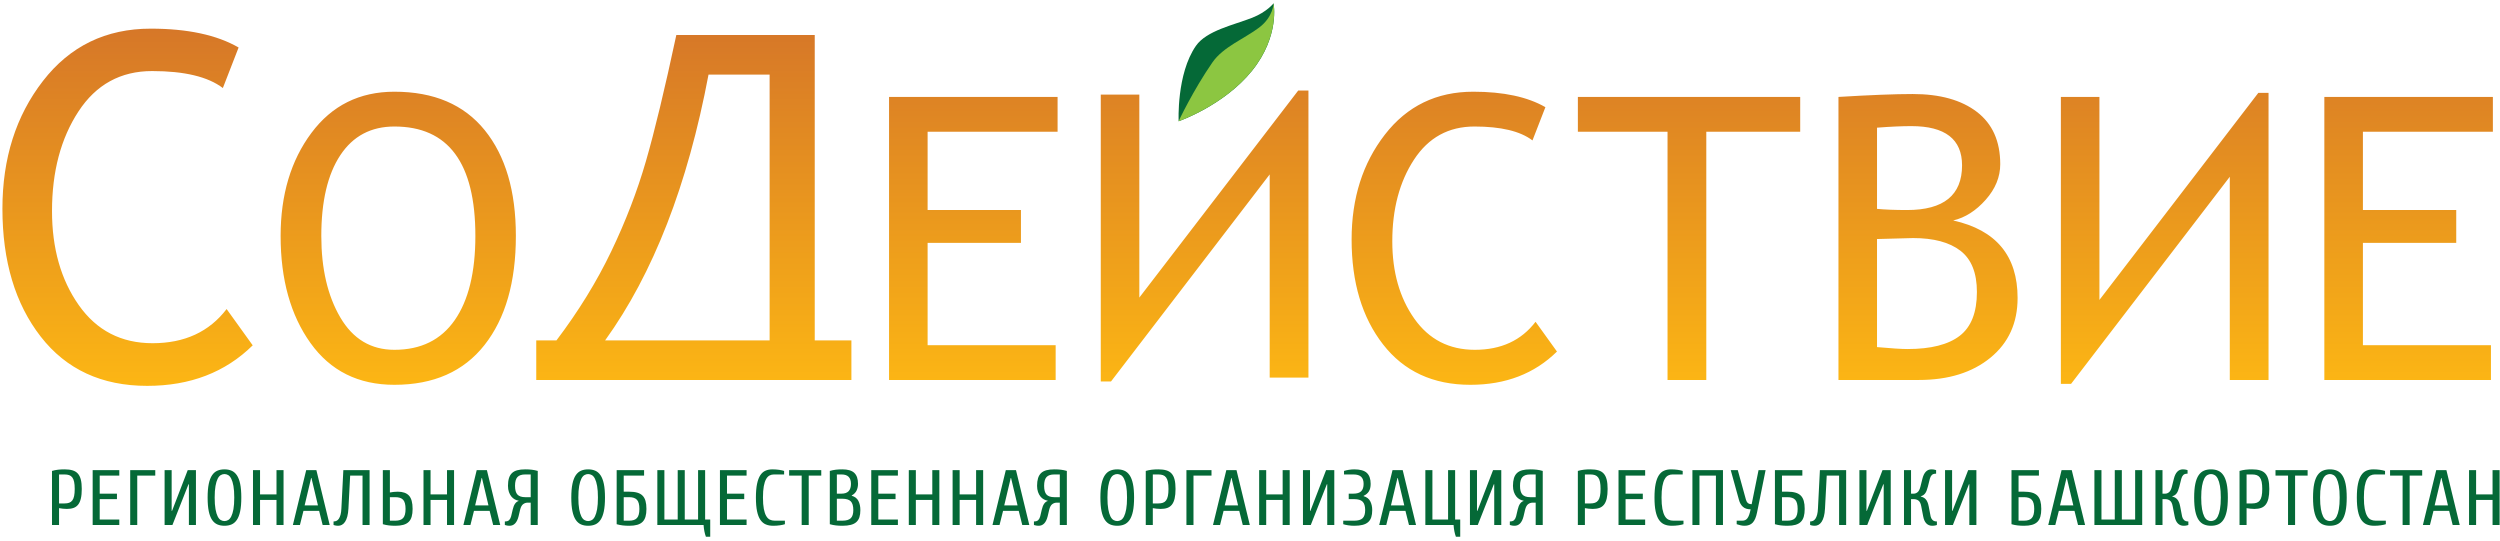 <?xml version="1.0" encoding="UTF-8" standalone="no"?>
<svg width="351px" height="76px" viewBox="0 0 351 76" version="1.1" xmlns="http://www.w3.org/2000/svg" xmlns:xlink="http://www.w3.org/1999/xlink" xmlns:sketch="http://www.bohemiancoding.com/sketch/ns">
    <!-- Generator: Sketch 3.3.1 (12002) - http://www.bohemiancoding.com/sketch -->
    <title>СОДЕЙСТВИЕ + Path 16 + Path 16 + РЕГИОНАЛЬНАЯ ОБЩЕСТВ</title>
    <desc>Created with Sketch.</desc>
    <defs>
        <linearGradient x1="50%" y1="0%" x2="50%" y2="100%" id="linearGradient-1">
            <stop stop-color="#D67728" offset="0%"></stop>
            <stop stop-color="#FCB614" offset="100%"></stop>
        </linearGradient>
    </defs>
    <g id="Page-1" stroke="none" stroke-width="1" fill="none" fill-rule="evenodd" sketch:type="MSPage">
        <g id="Artboard-5" sketch:type="MSArtboardGroup" transform="translate(-227, -159)">
            <g id="СОДЕЙСТВИЕ-+-Path-16-+-Path-16-+-РЕГИОНАЛЬНАЯ-ОБЩЕСТВ" sketch:type="MSLayerGroup" transform="translate(227, 159)">
                <g id="СОДЕЙСТВИЕ-+-Path-16-+-Path-16" sketch:type="MSShapeGroup">
                    <path d="M33.5,6.669 L31.289,12.359 C29.2,10.771 25.889,9.977 21.358,9.977 C16.937,9.977 13.489,11.868 11.014,15.651 C8.539,19.433 7.302,24.092 7.302,29.628 C7.302,34.877 8.556,39.283 11.063,42.844 C13.571,46.406 17.025,48.187 21.424,48.187 C25.911,48.187 29.376,46.588 31.817,43.39 L35.48,48.485 C31.63,52.278 26.692,54.175 20.665,54.175 C14.286,54.175 9.304,51.87 5.718,47.261 C2.133,42.651 0.34,36.664 0.34,29.297 C0.34,22.24 2.237,16.263 6.032,11.367 C9.826,6.471 14.869,4.022 21.16,4.022 C26.329,4.022 30.443,4.905 33.5,6.669 L33.5,6.669 Z M39.399,33.125 C39.399,27.353 40.838,22.535 43.717,18.671 C46.595,14.808 50.48,12.876 55.372,12.876 C60.913,12.876 65.14,14.676 68.055,18.277 C70.97,21.879 72.428,26.828 72.428,33.125 C72.428,39.604 70.961,44.707 68.028,48.435 C65.095,52.163 60.876,54.027 55.372,54.027 C50.318,54.027 46.392,52.072 43.595,48.163 C40.797,44.255 39.399,39.242 39.399,33.125 L39.399,33.125 Z M45.111,33.125 C45.111,37.722 46,41.536 47.778,44.567 C49.555,47.598 52.087,49.113 55.372,49.113 C59.09,49.113 61.914,47.725 63.845,44.947 C65.777,42.169 66.742,38.229 66.742,33.125 C66.742,22.883 62.952,17.762 55.372,17.762 C52.087,17.762 49.555,19.105 47.778,21.793 C46,24.48 45.111,28.258 45.111,33.125 L45.111,33.125 Z M119.537,53.348 L116.659,53.348 L113.532,53.348 L81.296,53.348 L78.128,53.348 L75.29,53.348 L75.29,47.79 L78.128,47.79 C81.23,43.688 83.792,39.525 85.816,35.302 C87.84,31.078 89.462,26.86 90.683,22.648 C91.904,18.435 93.328,12.525 94.956,4.916 L114.39,4.916 L114.39,47.79 L119.537,47.79 L119.537,53.348 Z M108.055,47.79 L108.055,10.473 L99.476,10.473 C96.55,25.978 91.711,38.417 84.958,47.79 L108.055,47.79 Z M130.237,18.495 L130.237,29.488 L143.341,29.488 L143.341,34.103 L130.237,34.103 L130.237,48.462 L148.214,48.462 L148.214,53.348 L124.823,53.348 L124.823,13.609 L148.485,13.609 L148.485,18.495 L130.237,18.495 Z M183.705,53.018 L178.264,53.018 L178.264,24.489 L155.983,53.561 L154.548,53.561 L154.548,13.279 L159.962,13.279 L159.962,41.78 L182.271,12.709 L183.705,12.709 L183.705,53.018 Z M216.974,15.047 L215.16,19.716 C213.445,18.413 210.729,17.762 207.011,17.762 C203.383,17.762 200.554,19.313 198.524,22.417 C196.493,25.521 195.478,29.343 195.478,33.886 C195.478,38.192 196.507,41.807 198.564,44.73 C200.622,47.652 203.456,49.113 207.065,49.113 C210.747,49.113 213.59,47.802 215.593,45.178 L218.598,49.358 C215.44,52.47 211.388,54.027 206.443,54.027 C201.208,54.027 197.12,52.136 194.179,48.353 C191.237,44.571 189.766,39.658 189.766,33.614 C189.766,27.823 191.322,22.919 194.436,18.902 C197.549,14.884 201.687,12.876 206.849,12.876 C211.09,12.876 214.465,13.6 216.974,15.047 L216.974,15.047 Z M239.564,18.495 L239.564,53.348 L234.122,53.348 L234.122,18.495 L221.533,18.495 L221.533,13.609 L252.748,13.609 L252.748,18.495 L239.564,18.495 Z M269.409,53.348 L258.12,53.348 L258.12,13.609 C262.614,13.337 266.088,13.201 268.543,13.201 C272.369,13.201 275.374,14.038 277.558,15.712 C279.742,17.386 280.834,19.834 280.834,23.055 C280.834,24.846 280.153,26.511 278.79,28.049 C277.427,29.588 275.907,30.556 274.228,30.954 C280.256,32.293 283.27,35.921 283.27,41.839 C283.27,45.349 281.998,48.145 279.453,50.226 C276.908,52.307 273.56,53.348 269.409,53.348 L269.409,53.348 Z M263.534,17.925 L263.534,29.325 C264.653,29.434 266.061,29.488 267.758,29.488 C272.901,29.488 275.473,27.398 275.473,23.218 C275.473,19.544 273.1,17.707 268.353,17.707 C267.018,17.707 265.411,17.78 263.534,17.925 L263.534,17.925 Z M263.534,33.56 L263.534,48.733 C265.556,48.914 266.981,49.005 267.812,49.005 C271.097,49.005 273.542,48.385 275.149,47.146 C276.755,45.906 277.558,43.857 277.558,40.997 C277.558,38.319 276.786,36.387 275.243,35.202 C273.7,34.017 271.485,33.424 268.597,33.424 C268.434,33.424 266.747,33.469 263.534,33.56 L263.534,33.56 Z M318.503,53.348 L313.062,53.348 L313.062,24.819 L290.78,53.891 L289.346,53.891 L289.346,13.609 L294.76,13.609 L294.76,42.11 L317.068,13.039 L318.503,13.039 L318.503,53.348 Z M331.753,18.495 L331.753,29.488 L344.856,29.488 L344.856,34.103 L331.753,34.103 L331.753,48.462 L349.729,48.462 L349.729,53.348 L326.338,53.348 L326.338,13.609 L350,13.609 L350,18.495 L331.753,18.495 Z" id="СОДЕЙСТВИЕ" fill="url(#linearGradient-1)"></path>
                    <g id="Path-16-+-Path-16" transform="translate(165.47, 0)">
                        <path d="M0.011,17.027 C0.011,17.027 -0.304,10.395 2.434,6.443 C3.93,4.283 7.8,3.494 10.322,2.5 C12.413,1.676 13.344,0.461 13.344,0.461 C13.344,0.461 14.254,5.04 10.322,9.925 C6.39,14.811 0.011,17.027 0.011,17.027 Z" id="Path-16" fill="#056937"></path>
                        <path d="M0,17.027 C0,17.027 2.029,12.696 4.767,8.744 C6.264,6.583 9.267,5.416 11.3,3.881 C13.333,2.346 13.333,0.461 13.333,0.461 C13.333,0.461 14.243,5.04 10.311,9.925 C6.379,14.811 0,17.027 0,17.027 Z" id="Path-15" fill="#8CC641"></path>
                    </g>
                </g>
                <path d="M9.06,70.683 C9.309,70.683 9.524,70.652 9.704,70.589 C9.883,70.527 10.032,70.419 10.149,70.265 C10.266,70.111 10.353,69.902 10.408,69.638 C10.463,69.374 10.49,69.044 10.49,68.648 C10.49,68.252 10.463,67.922 10.408,67.658 C10.353,67.394 10.266,67.185 10.149,67.031 C10.032,66.877 9.883,66.769 9.704,66.706 C9.524,66.644 9.309,66.613 9.06,66.613 L8.29,66.613 L8.29,70.683 L9.06,70.683 Z M8.29,73.708 L7.3,73.708 L7.3,66.118 C7.579,66.037 7.859,65.98 8.142,65.947 C8.424,65.914 8.73,65.898 9.06,65.898 C9.5,65.898 9.874,65.944 10.182,66.035 C10.49,66.127 10.739,66.279 10.93,66.492 C11.121,66.705 11.26,66.987 11.348,67.339 C11.436,67.691 11.48,68.127 11.48,68.648 C11.48,69.183 11.438,69.631 11.354,69.99 C11.269,70.349 11.141,70.637 10.969,70.853 C10.796,71.07 10.58,71.224 10.32,71.315 C10.059,71.407 9.749,71.453 9.39,71.453 C9.221,71.453 9.031,71.442 8.818,71.42 C8.605,71.398 8.429,71.372 8.29,71.343 L8.29,73.708 Z M14,72.938 L16.75,72.938 L16.75,73.708 L13.01,73.708 L13.01,66.008 L16.75,66.008 L16.75,66.778 L14,66.778 L14,69.308 L16.42,69.308 L16.42,70.078 L14,70.078 L14,72.938 Z M18.28,66.008 L21.8,66.008 L21.8,66.778 L19.27,66.778 L19.27,73.708 L18.28,73.708 L18.28,66.008 Z M26.52,67.988 L26.465,67.988 L24.21,73.708 L23.11,73.708 L23.11,66.008 L24.1,66.008 L24.1,71.728 L24.155,71.728 L26.355,66.008 L27.51,66.008 L27.51,73.708 L26.52,73.708 L26.52,67.988 Z M31.515,65.898 C31.889,65.898 32.221,65.96 32.511,66.085 C32.8,66.21 33.048,66.422 33.253,66.723 C33.458,67.024 33.614,67.429 33.721,67.938 C33.827,68.448 33.88,69.088 33.88,69.858 C33.88,70.628 33.827,71.268 33.721,71.777 C33.614,72.287 33.458,72.692 33.253,72.993 C33.048,73.294 32.8,73.506 32.511,73.631 C32.221,73.756 31.889,73.818 31.515,73.818 C31.141,73.818 30.809,73.756 30.52,73.631 C30.23,73.506 29.982,73.294 29.777,72.993 C29.572,72.692 29.416,72.287 29.31,71.777 C29.203,71.268 29.15,70.628 29.15,69.858 C29.15,69.088 29.203,68.448 29.31,67.938 C29.416,67.429 29.572,67.024 29.777,66.723 C29.982,66.422 30.23,66.21 30.52,66.085 C30.809,65.96 31.141,65.898 31.515,65.898 L31.515,65.898 Z M31.515,73.158 C31.691,73.158 31.863,73.11 32.032,73.015 C32.201,72.92 32.347,72.747 32.472,72.498 C32.597,72.249 32.698,71.911 32.775,71.486 C32.852,71.061 32.89,70.518 32.89,69.858 C32.89,69.198 32.852,68.655 32.775,68.23 C32.698,67.805 32.597,67.467 32.472,67.218 C32.347,66.969 32.201,66.796 32.032,66.701 C31.863,66.606 31.691,66.558 31.515,66.558 C31.339,66.558 31.167,66.606 30.998,66.701 C30.829,66.796 30.683,66.969 30.558,67.218 C30.433,67.467 30.333,67.805 30.256,68.23 C30.179,68.655 30.14,69.198 30.14,69.858 C30.14,70.518 30.179,71.061 30.256,71.486 C30.333,71.911 30.433,72.249 30.558,72.498 C30.683,72.747 30.829,72.92 30.998,73.015 C31.167,73.11 31.339,73.158 31.515,73.158 L31.515,73.158 Z M39.81,66.008 L39.81,73.708 L38.82,73.708 L38.82,70.188 L36.51,70.188 L36.51,73.708 L35.52,73.708 L35.52,66.008 L36.51,66.008 L36.51,69.418 L38.82,69.418 L38.82,66.008 L39.81,66.008 Z M42.605,71.728 L42.11,73.708 L41.12,73.708 L42.99,66.008 L44.42,66.008 L46.29,73.708 L45.3,73.708 L44.805,71.728 L42.605,71.728 Z M43.727,67.108 L43.683,67.108 L42.77,70.958 L44.64,70.958 L43.727,67.108 Z M47.49,73.818 C47.307,73.818 47.149,73.8 47.017,73.763 C46.944,73.748 46.881,73.73 46.83,73.708 L46.83,73.213 C46.984,73.213 47.123,73.184 47.248,73.125 C47.373,73.066 47.483,72.965 47.578,72.822 C47.673,72.679 47.752,72.492 47.815,72.261 C47.877,72.03 47.915,71.743 47.93,71.398 L48.205,66.008 L51.89,66.008 L51.89,73.708 L50.9,73.708 L50.9,66.778 L49.162,66.778 L48.92,71.398 C48.898,71.838 48.845,72.212 48.761,72.52 C48.676,72.828 48.57,73.077 48.442,73.268 C48.313,73.459 48.167,73.598 48.002,73.686 C47.837,73.774 47.666,73.818 47.49,73.818 L47.49,73.818 Z M54.74,69.803 L54.74,73.103 L55.51,73.103 C56.009,73.103 56.372,72.98 56.599,72.734 C56.826,72.489 56.94,72.062 56.94,71.453 C56.94,70.844 56.826,70.417 56.599,70.171 C56.372,69.926 56.009,69.803 55.51,69.803 L54.74,69.803 Z M55.84,69.033 C56.551,69.033 57.078,69.216 57.419,69.583 C57.76,69.95 57.93,70.573 57.93,71.453 C57.93,71.878 57.886,72.241 57.798,72.542 C57.71,72.843 57.571,73.086 57.38,73.273 C57.189,73.46 56.94,73.598 56.632,73.686 C56.324,73.774 55.95,73.818 55.51,73.818 C55.18,73.818 54.874,73.801 54.592,73.768 C54.309,73.735 54.029,73.679 53.75,73.598 L53.75,66.008 L54.74,66.008 L54.74,69.143 C54.879,69.114 55.055,69.088 55.268,69.066 C55.481,69.044 55.671,69.033 55.84,69.033 L55.84,69.033 Z M63.75,66.008 L63.75,73.708 L62.76,73.708 L62.76,70.188 L60.45,70.188 L60.45,73.708 L59.46,73.708 L59.46,66.008 L60.45,66.008 L60.45,69.418 L62.76,69.418 L62.76,66.008 L63.75,66.008 Z M66.545,71.728 L66.05,73.708 L65.06,73.708 L66.93,66.008 L68.36,66.008 L70.23,73.708 L69.24,73.708 L68.745,71.728 L66.545,71.728 Z M67.667,67.108 L67.623,67.108 L66.71,70.958 L68.58,70.958 L67.667,67.108 Z M74.51,69.803 L74.51,66.613 L73.74,66.613 C73.241,66.613 72.878,66.734 72.651,66.976 C72.424,67.218 72.31,67.629 72.31,68.208 C72.31,68.787 72.424,69.198 72.651,69.44 C72.878,69.682 73.241,69.803 73.74,69.803 L74.51,69.803 Z M72.805,70.298 C72.629,70.269 72.451,70.206 72.272,70.111 C72.092,70.016 71.932,69.882 71.793,69.709 C71.654,69.537 71.54,69.326 71.452,69.077 C71.364,68.828 71.32,68.538 71.32,68.208 C71.32,67.797 71.364,67.445 71.452,67.152 C71.54,66.859 71.679,66.618 71.87,66.431 C72.061,66.244 72.31,66.109 72.618,66.024 C72.926,65.94 73.3,65.898 73.74,65.898 C74.07,65.898 74.376,65.914 74.659,65.947 C74.941,65.98 75.221,66.037 75.5,66.118 L75.5,73.708 L74.51,73.708 L74.51,70.573 L74.07,70.573 C73.85,70.573 73.645,70.643 73.454,70.782 C73.263,70.921 73.12,71.182 73.025,71.563 L72.805,72.498 C72.585,73.378 72.163,73.818 71.54,73.818 C71.371,73.818 71.221,73.8 71.089,73.763 C71.016,73.748 70.946,73.73 70.88,73.708 L70.88,73.213 C71.159,73.213 71.36,73.149 71.485,73.02 C71.61,72.892 71.701,72.718 71.76,72.498 L71.98,71.563 C72.061,71.204 72.171,70.925 72.31,70.727 C72.449,70.529 72.614,70.401 72.805,70.342 L72.805,70.298 Z M82.575,65.898 C82.949,65.898 83.281,65.96 83.571,66.085 C83.86,66.21 84.108,66.422 84.313,66.723 C84.518,67.024 84.674,67.429 84.781,67.938 C84.887,68.448 84.94,69.088 84.94,69.858 C84.94,70.628 84.887,71.268 84.781,71.777 C84.674,72.287 84.518,72.692 84.313,72.993 C84.108,73.294 83.86,73.506 83.571,73.631 C83.281,73.756 82.949,73.818 82.575,73.818 C82.201,73.818 81.869,73.756 81.58,73.631 C81.29,73.506 81.042,73.294 80.837,72.993 C80.632,72.692 80.476,72.287 80.37,71.777 C80.263,71.268 80.21,70.628 80.21,69.858 C80.21,69.088 80.263,68.448 80.37,67.938 C80.476,67.429 80.632,67.024 80.837,66.723 C81.042,66.422 81.29,66.21 81.58,66.085 C81.869,65.96 82.201,65.898 82.575,65.898 L82.575,65.898 Z M82.575,73.158 C82.751,73.158 82.923,73.11 83.092,73.015 C83.261,72.92 83.407,72.747 83.532,72.498 C83.657,72.249 83.758,71.911 83.835,71.486 C83.912,71.061 83.95,70.518 83.95,69.858 C83.95,69.198 83.912,68.655 83.835,68.23 C83.758,67.805 83.657,67.467 83.532,67.218 C83.407,66.969 83.261,66.796 83.092,66.701 C82.923,66.606 82.751,66.558 82.575,66.558 C82.399,66.558 82.227,66.606 82.058,66.701 C81.889,66.796 81.743,66.969 81.618,67.218 C81.493,67.467 81.393,67.805 81.316,68.23 C81.239,68.655 81.2,69.198 81.2,69.858 C81.2,70.518 81.239,71.061 81.316,71.486 C81.393,71.911 81.493,72.249 81.618,72.498 C81.743,72.747 81.889,72.92 82.058,73.015 C82.227,73.11 82.399,73.158 82.575,73.158 L82.575,73.158 Z M87.57,69.033 L88.34,69.033 C88.78,69.033 89.154,69.077 89.462,69.165 C89.77,69.253 90.019,69.392 90.21,69.583 C90.401,69.774 90.54,70.023 90.628,70.331 C90.716,70.639 90.76,71.013 90.76,71.453 C90.76,71.878 90.716,72.241 90.628,72.542 C90.54,72.843 90.401,73.086 90.21,73.273 C90.019,73.46 89.77,73.598 89.462,73.686 C89.154,73.774 88.78,73.818 88.34,73.818 C88.01,73.818 87.704,73.801 87.422,73.768 C87.139,73.735 86.859,73.679 86.58,73.598 L86.58,66.008 L90.43,66.008 L90.43,66.778 L87.57,66.778 L87.57,69.033 Z M87.57,69.803 L87.57,73.103 L88.34,73.103 C88.839,73.103 89.202,72.98 89.429,72.734 C89.656,72.489 89.77,72.062 89.77,71.453 C89.77,70.844 89.656,70.417 89.429,70.171 C89.202,69.926 88.839,69.803 88.34,69.803 L87.57,69.803 Z M92.29,73.708 L92.29,66.008 L93.28,66.008 L93.28,72.938 L95.15,72.938 L95.15,66.008 L96.14,66.008 L96.14,72.938 L98.01,72.938 L98.01,66.008 L99,66.008 L99,72.938 L99.715,72.938 L99.715,75.358 L99.11,75.358 C98.941,74.918 98.831,74.368 98.78,73.708 L92.29,73.708 Z M102.07,72.938 L104.82,72.938 L104.82,73.708 L101.08,73.708 L101.08,66.008 L104.82,66.008 L104.82,66.778 L102.07,66.778 L102.07,69.308 L104.49,69.308 L104.49,70.078 L102.07,70.078 L102.07,72.938 Z M108.55,73.818 C108.161,73.818 107.819,73.756 107.522,73.631 C107.225,73.506 106.972,73.294 106.763,72.993 C106.554,72.692 106.396,72.287 106.29,71.777 C106.183,71.268 106.13,70.628 106.13,69.858 C106.13,69.088 106.183,68.448 106.29,67.938 C106.396,67.429 106.548,67.024 106.746,66.723 C106.944,66.422 107.186,66.21 107.472,66.085 C107.758,65.96 108.081,65.898 108.44,65.898 C108.77,65.898 109.085,65.92 109.386,65.964 C109.687,66.008 109.921,66.059 110.09,66.118 L110.09,66.613 L108.66,66.613 C108.44,66.613 108.237,66.661 108.05,66.756 C107.863,66.851 107.699,67.022 107.56,67.267 C107.421,67.513 107.313,67.845 107.236,68.263 C107.159,68.681 107.12,69.213 107.12,69.858 C107.12,70.503 107.16,71.035 107.241,71.453 C107.322,71.871 107.434,72.203 107.577,72.448 C107.72,72.694 107.892,72.865 108.094,72.96 C108.295,73.055 108.521,73.103 108.77,73.103 L110.2,73.103 L110.2,73.598 C110.031,73.657 109.797,73.708 109.496,73.752 C109.195,73.796 108.88,73.818 108.55,73.818 L108.55,73.818 Z M110.795,66.008 L115.305,66.008 L115.305,66.778 L113.545,66.778 L113.545,73.708 L112.555,73.708 L112.555,66.778 L110.795,66.778 L110.795,66.008 Z M119.585,69.605 C120.025,69.73 120.337,69.972 120.52,70.331 C120.703,70.69 120.795,71.119 120.795,71.618 C120.795,72.007 120.751,72.338 120.663,72.613 C120.575,72.888 120.432,73.116 120.234,73.295 C120.036,73.475 119.776,73.607 119.453,73.691 C119.13,73.776 118.734,73.818 118.265,73.818 C117.935,73.818 117.629,73.801 117.347,73.768 C117.064,73.735 116.784,73.679 116.505,73.598 L116.505,66.118 C116.784,66.037 117.064,65.98 117.347,65.947 C117.629,65.914 117.935,65.898 118.265,65.898 C119.042,65.898 119.603,66.065 119.948,66.398 C120.293,66.732 120.465,67.244 120.465,67.933 C120.465,68.263 120.401,68.571 120.273,68.857 C120.144,69.143 119.915,69.378 119.585,69.561 L119.585,69.605 Z M117.495,70.023 L117.495,73.103 L118.265,73.103 C118.815,73.103 119.209,72.987 119.448,72.756 C119.686,72.525 119.805,72.146 119.805,71.618 C119.805,71.039 119.686,70.628 119.448,70.386 C119.209,70.144 118.815,70.023 118.265,70.023 L117.495,70.023 Z M118.155,69.308 C119.035,69.308 119.475,68.85 119.475,67.933 C119.475,67.053 119.035,66.613 118.155,66.613 L117.495,66.613 L117.495,69.308 L118.155,69.308 Z M123.315,72.938 L126.065,72.938 L126.065,73.708 L122.325,73.708 L122.325,66.008 L126.065,66.008 L126.065,66.778 L123.315,66.778 L123.315,69.308 L125.735,69.308 L125.735,70.078 L123.315,70.078 L123.315,72.938 Z M131.885,66.008 L131.885,73.708 L130.895,73.708 L130.895,70.188 L128.585,70.188 L128.585,73.708 L127.595,73.708 L127.595,66.008 L128.585,66.008 L128.585,69.418 L130.895,69.418 L130.895,66.008 L131.885,66.008 Z M138.035,66.008 L138.035,73.708 L137.045,73.708 L137.045,70.188 L134.735,70.188 L134.735,73.708 L133.745,73.708 L133.745,66.008 L134.735,66.008 L134.735,69.418 L137.045,69.418 L137.045,66.008 L138.035,66.008 Z M140.83,71.728 L140.335,73.708 L139.345,73.708 L141.215,66.008 L142.645,66.008 L144.515,73.708 L143.525,73.708 L143.03,71.728 L140.83,71.728 Z M141.952,67.108 L141.908,67.108 L140.995,70.958 L142.865,70.958 L141.952,67.108 Z M148.795,69.803 L148.795,66.613 L148.025,66.613 C147.526,66.613 147.163,66.734 146.936,66.976 C146.709,67.218 146.595,67.629 146.595,68.208 C146.595,68.787 146.709,69.198 146.936,69.44 C147.163,69.682 147.526,69.803 148.025,69.803 L148.795,69.803 Z M147.09,70.298 C146.914,70.269 146.736,70.206 146.557,70.111 C146.377,70.016 146.217,69.882 146.078,69.709 C145.939,69.537 145.825,69.326 145.737,69.077 C145.649,68.828 145.605,68.538 145.605,68.208 C145.605,67.797 145.649,67.445 145.737,67.152 C145.825,66.859 145.964,66.618 146.155,66.431 C146.346,66.244 146.595,66.109 146.903,66.024 C147.211,65.94 147.585,65.898 148.025,65.898 C148.355,65.898 148.661,65.914 148.944,65.947 C149.226,65.98 149.506,66.037 149.785,66.118 L149.785,73.708 L148.795,73.708 L148.795,70.573 L148.355,70.573 C148.135,70.573 147.93,70.643 147.739,70.782 C147.548,70.921 147.405,71.182 147.31,71.563 L147.09,72.498 C146.87,73.378 146.448,73.818 145.825,73.818 C145.656,73.818 145.506,73.8 145.374,73.763 C145.301,73.748 145.231,73.73 145.165,73.708 L145.165,73.213 C145.444,73.213 145.645,73.149 145.77,73.02 C145.895,72.892 145.986,72.718 146.045,72.498 L146.265,71.563 C146.346,71.204 146.456,70.925 146.595,70.727 C146.734,70.529 146.899,70.401 147.09,70.342 L147.09,70.298 Z M156.86,65.898 C157.234,65.898 157.566,65.96 157.856,66.085 C158.145,66.21 158.393,66.422 158.598,66.723 C158.803,67.024 158.959,67.429 159.066,67.938 C159.172,68.448 159.225,69.088 159.225,69.858 C159.225,70.628 159.172,71.268 159.066,71.777 C158.959,72.287 158.803,72.692 158.598,72.993 C158.393,73.294 158.145,73.506 157.856,73.631 C157.566,73.756 157.234,73.818 156.86,73.818 C156.486,73.818 156.154,73.756 155.865,73.631 C155.575,73.506 155.327,73.294 155.122,72.993 C154.917,72.692 154.761,72.287 154.655,71.777 C154.548,71.268 154.495,70.628 154.495,69.858 C154.495,69.088 154.548,68.448 154.655,67.938 C154.761,67.429 154.917,67.024 155.122,66.723 C155.327,66.422 155.575,66.21 155.865,66.085 C156.154,65.96 156.486,65.898 156.86,65.898 L156.86,65.898 Z M156.86,73.158 C157.036,73.158 157.208,73.11 157.377,73.015 C157.546,72.92 157.692,72.747 157.817,72.498 C157.942,72.249 158.043,71.911 158.12,71.486 C158.197,71.061 158.235,70.518 158.235,69.858 C158.235,69.198 158.197,68.655 158.12,68.23 C158.043,67.805 157.942,67.467 157.817,67.218 C157.692,66.969 157.546,66.796 157.377,66.701 C157.208,66.606 157.036,66.558 156.86,66.558 C156.684,66.558 156.512,66.606 156.343,66.701 C156.174,66.796 156.028,66.969 155.903,67.218 C155.778,67.467 155.678,67.805 155.601,68.23 C155.524,68.655 155.485,69.198 155.485,69.858 C155.485,70.518 155.524,71.061 155.601,71.486 C155.678,71.911 155.778,72.249 155.903,72.498 C156.028,72.747 156.174,72.92 156.343,73.015 C156.512,73.11 156.684,73.158 156.86,73.158 L156.86,73.158 Z M162.625,70.683 C162.874,70.683 163.089,70.652 163.269,70.589 C163.448,70.527 163.597,70.419 163.714,70.265 C163.831,70.111 163.918,69.902 163.973,69.638 C164.028,69.374 164.055,69.044 164.055,68.648 C164.055,68.252 164.028,67.922 163.973,67.658 C163.918,67.394 163.831,67.185 163.714,67.031 C163.597,66.877 163.448,66.769 163.269,66.706 C163.089,66.644 162.874,66.613 162.625,66.613 L161.855,66.613 L161.855,70.683 L162.625,70.683 Z M161.855,73.708 L160.865,73.708 L160.865,66.118 C161.144,66.037 161.424,65.98 161.707,65.947 C161.989,65.914 162.295,65.898 162.625,65.898 C163.065,65.898 163.439,65.944 163.747,66.035 C164.055,66.127 164.304,66.279 164.495,66.492 C164.686,66.705 164.825,66.987 164.913,67.339 C165.001,67.691 165.045,68.127 165.045,68.648 C165.045,69.183 165.003,69.631 164.919,69.99 C164.834,70.349 164.706,70.637 164.534,70.853 C164.361,71.07 164.145,71.224 163.885,71.315 C163.624,71.407 163.314,71.453 162.955,71.453 C162.786,71.453 162.596,71.442 162.383,71.42 C162.17,71.398 161.994,71.372 161.855,71.343 L161.855,73.708 Z M166.575,66.008 L170.095,66.008 L170.095,66.778 L167.565,66.778 L167.565,73.708 L166.575,73.708 L166.575,66.008 Z M171.79,71.728 L171.295,73.708 L170.305,73.708 L172.175,66.008 L173.605,66.008 L175.475,73.708 L174.485,73.708 L173.99,71.728 L171.79,71.728 Z M172.912,67.108 L172.868,67.108 L171.955,70.958 L173.825,70.958 L172.912,67.108 Z M181.075,66.008 L181.075,73.708 L180.085,73.708 L180.085,70.188 L177.775,70.188 L177.775,73.708 L176.785,73.708 L176.785,66.008 L177.775,66.008 L177.775,69.418 L180.085,69.418 L180.085,66.008 L181.075,66.008 Z M186.345,67.988 L186.29,67.988 L184.035,73.708 L182.935,73.708 L182.935,66.008 L183.925,66.008 L183.925,71.728 L183.98,71.728 L186.18,66.008 L187.335,66.008 L187.335,73.708 L186.345,73.708 L186.345,67.988 Z M190.13,73.103 C190.68,73.103 191.074,72.987 191.313,72.756 C191.551,72.525 191.67,72.146 191.67,71.618 C191.67,71.068 191.551,70.674 191.313,70.435 C191.074,70.197 190.68,70.078 190.13,70.078 L189.36,70.078 L189.36,69.308 L190.02,69.308 C190.519,69.308 190.882,69.196 191.109,68.972 C191.336,68.749 191.45,68.402 191.45,67.933 C191.45,67.493 191.336,67.163 191.109,66.943 C190.882,66.723 190.519,66.613 190.02,66.613 L188.7,66.613 L188.7,66.118 C188.781,66.089 188.88,66.061 188.997,66.035 C189.114,66.01 189.239,65.986 189.371,65.964 C189.503,65.942 189.635,65.925 189.767,65.914 C189.899,65.903 190.02,65.898 190.13,65.898 C190.959,65.898 191.551,66.065 191.907,66.398 C192.262,66.732 192.44,67.244 192.44,67.933 C192.44,68.373 192.358,68.725 192.193,68.989 C192.028,69.253 191.78,69.462 191.45,69.616 L191.45,69.66 C191.89,69.785 192.202,70.025 192.385,70.38 C192.568,70.736 192.66,71.149 192.66,71.618 C192.66,72.007 192.616,72.338 192.528,72.613 C192.44,72.888 192.297,73.116 192.099,73.295 C191.901,73.475 191.641,73.607 191.318,73.691 C190.995,73.776 190.599,73.818 190.13,73.818 C189.851,73.818 189.567,73.796 189.278,73.752 C188.988,73.708 188.759,73.657 188.59,73.598 L188.59,73.103 L190.13,73.103 Z M195.125,71.728 L194.63,73.708 L193.64,73.708 L195.51,66.008 L196.94,66.008 L198.81,73.708 L197.82,73.708 L197.325,71.728 L195.125,71.728 Z M196.247,67.108 L196.203,67.108 L195.29,70.958 L197.16,70.958 L196.247,67.108 Z M200.12,73.708 L200.12,66.008 L201.11,66.008 L201.11,72.938 L203.31,72.938 L203.31,66.008 L204.3,66.008 L204.3,72.938 L205.015,72.938 L205.015,75.358 L204.41,75.358 C204.241,74.918 204.131,74.368 204.08,73.708 L200.12,73.708 Z M209.79,67.988 L209.735,67.988 L207.48,73.708 L206.38,73.708 L206.38,66.008 L207.37,66.008 L207.37,71.728 L207.425,71.728 L209.625,66.008 L210.78,66.008 L210.78,73.708 L209.79,73.708 L209.79,67.988 Z M215.61,69.803 L215.61,66.613 L214.84,66.613 C214.341,66.613 213.978,66.734 213.751,66.976 C213.524,67.218 213.41,67.629 213.41,68.208 C213.41,68.787 213.524,69.198 213.751,69.44 C213.978,69.682 214.341,69.803 214.84,69.803 L215.61,69.803 Z M213.905,70.298 C213.729,70.269 213.551,70.206 213.372,70.111 C213.192,70.016 213.032,69.882 212.893,69.709 C212.754,69.537 212.64,69.326 212.552,69.077 C212.464,68.828 212.42,68.538 212.42,68.208 C212.42,67.797 212.464,67.445 212.552,67.152 C212.64,66.859 212.779,66.618 212.97,66.431 C213.161,66.244 213.41,66.109 213.718,66.024 C214.026,65.94 214.4,65.898 214.84,65.898 C215.17,65.898 215.476,65.914 215.759,65.947 C216.041,65.98 216.321,66.037 216.6,66.118 L216.6,73.708 L215.61,73.708 L215.61,70.573 L215.17,70.573 C214.95,70.573 214.745,70.643 214.554,70.782 C214.363,70.921 214.22,71.182 214.125,71.563 L213.905,72.498 C213.685,73.378 213.263,73.818 212.64,73.818 C212.471,73.818 212.321,73.8 212.189,73.763 C212.116,73.748 212.046,73.73 211.98,73.708 L211.98,73.213 C212.259,73.213 212.46,73.149 212.585,73.02 C212.71,72.892 212.801,72.718 212.86,72.498 L213.08,71.563 C213.161,71.204 213.271,70.925 213.41,70.727 C213.549,70.529 213.714,70.401 213.905,70.342 L213.905,70.298 Z M223.29,70.683 C223.539,70.683 223.754,70.652 223.934,70.589 C224.113,70.527 224.262,70.419 224.379,70.265 C224.496,70.111 224.583,69.902 224.638,69.638 C224.693,69.374 224.72,69.044 224.72,68.648 C224.72,68.252 224.693,67.922 224.638,67.658 C224.583,67.394 224.496,67.185 224.379,67.031 C224.262,66.877 224.113,66.769 223.934,66.706 C223.754,66.644 223.539,66.613 223.29,66.613 L222.52,66.613 L222.52,70.683 L223.29,70.683 Z M222.52,73.708 L221.53,73.708 L221.53,66.118 C221.809,66.037 222.089,65.98 222.372,65.947 C222.654,65.914 222.96,65.898 223.29,65.898 C223.73,65.898 224.104,65.944 224.412,66.035 C224.72,66.127 224.969,66.279 225.16,66.492 C225.351,66.705 225.49,66.987 225.578,67.339 C225.666,67.691 225.71,68.127 225.71,68.648 C225.71,69.183 225.668,69.631 225.584,69.99 C225.499,70.349 225.371,70.637 225.199,70.853 C225.026,71.07 224.81,71.224 224.55,71.315 C224.289,71.407 223.979,71.453 223.62,71.453 C223.451,71.453 223.261,71.442 223.048,71.42 C222.835,71.398 222.659,71.372 222.52,71.343 L222.52,73.708 Z M228.23,72.938 L230.98,72.938 L230.98,73.708 L227.24,73.708 L227.24,66.008 L230.98,66.008 L230.98,66.778 L228.23,66.778 L228.23,69.308 L230.65,69.308 L230.65,70.078 L228.23,70.078 L228.23,72.938 Z M234.71,73.818 C234.321,73.818 233.979,73.756 233.682,73.631 C233.385,73.506 233.132,73.294 232.923,72.993 C232.714,72.692 232.556,72.287 232.45,71.777 C232.343,71.268 232.29,70.628 232.29,69.858 C232.29,69.088 232.343,68.448 232.45,67.938 C232.556,67.429 232.708,67.024 232.906,66.723 C233.104,66.422 233.346,66.21 233.632,66.085 C233.918,65.96 234.241,65.898 234.6,65.898 C234.93,65.898 235.245,65.92 235.546,65.964 C235.847,66.008 236.081,66.059 236.25,66.118 L236.25,66.613 L234.82,66.613 C234.6,66.613 234.397,66.661 234.21,66.756 C234.023,66.851 233.859,67.022 233.72,67.267 C233.581,67.513 233.473,67.845 233.396,68.263 C233.319,68.681 233.28,69.213 233.28,69.858 C233.28,70.503 233.32,71.035 233.401,71.453 C233.482,71.871 233.594,72.203 233.737,72.448 C233.88,72.694 234.052,72.865 234.254,72.96 C234.455,73.055 234.681,73.103 234.93,73.103 L236.36,73.103 L236.36,73.598 C236.191,73.657 235.957,73.708 235.656,73.752 C235.355,73.796 235.04,73.818 234.71,73.818 L234.71,73.818 Z M241.905,66.008 L241.905,73.708 L240.915,73.708 L240.915,66.778 L238.605,66.778 L238.605,73.708 L237.615,73.708 L237.615,66.008 L241.905,66.008 Z M244.931,73.818 C244.762,73.818 244.579,73.796 244.381,73.752 C244.183,73.708 244,73.657 243.831,73.598 L243.831,73.103 L244.601,73.103 C244.748,73.103 244.882,73.079 245.003,73.031 C245.124,72.984 245.232,72.899 245.327,72.778 C245.422,72.657 245.507,72.494 245.58,72.289 C245.653,72.084 245.723,71.823 245.789,71.508 C245.327,71.508 244.966,71.391 244.706,71.156 C244.445,70.921 244.26,70.599 244.15,70.188 L242.995,66.008 L243.985,66.008 L245.14,70.188 C245.257,70.591 245.521,70.793 245.932,70.793 L246.9,66.008 L247.89,66.008 L246.691,71.948 C246.559,72.608 246.356,73.085 246.081,73.378 C245.806,73.671 245.422,73.818 244.931,73.818 L244.931,73.818 Z M250.19,69.033 L250.96,69.033 C251.4,69.033 251.774,69.077 252.082,69.165 C252.39,69.253 252.639,69.392 252.83,69.583 C253.021,69.774 253.16,70.023 253.248,70.331 C253.336,70.639 253.38,71.013 253.38,71.453 C253.38,71.878 253.336,72.241 253.248,72.542 C253.16,72.843 253.021,73.086 252.83,73.273 C252.639,73.46 252.39,73.598 252.082,73.686 C251.774,73.774 251.4,73.818 250.96,73.818 C250.63,73.818 250.324,73.801 250.042,73.768 C249.759,73.735 249.479,73.679 249.2,73.598 L249.2,66.008 L253.05,66.008 L253.05,66.778 L250.19,66.778 L250.19,69.033 Z M250.19,69.803 L250.19,73.103 L250.96,73.103 C251.459,73.103 251.822,72.98 252.049,72.734 C252.276,72.489 252.39,72.062 252.39,71.453 C252.39,70.844 252.276,70.417 252.049,70.171 C251.822,69.926 251.459,69.803 250.96,69.803 L250.19,69.803 Z M254.8,73.818 C254.617,73.818 254.459,73.8 254.327,73.763 C254.254,73.748 254.191,73.73 254.14,73.708 L254.14,73.213 C254.294,73.213 254.433,73.184 254.558,73.125 C254.683,73.066 254.793,72.965 254.888,72.822 C254.983,72.679 255.062,72.492 255.125,72.261 C255.187,72.03 255.225,71.743 255.24,71.398 L255.515,66.008 L259.2,66.008 L259.2,73.708 L258.21,73.708 L258.21,66.778 L256.472,66.778 L256.23,71.398 C256.208,71.838 256.155,72.212 256.071,72.52 C255.986,72.828 255.88,73.077 255.752,73.268 C255.623,73.459 255.477,73.598 255.312,73.686 C255.147,73.774 254.976,73.818 254.8,73.818 L254.8,73.818 Z M264.47,67.988 L264.415,67.988 L262.16,73.708 L261.06,73.708 L261.06,66.008 L262.05,66.008 L262.05,71.728 L262.105,71.728 L264.305,66.008 L265.46,66.008 L265.46,73.708 L264.47,73.708 L264.47,67.988 Z M269.685,69.715 C269.824,69.752 269.951,69.799 270.065,69.858 C270.178,69.917 270.281,69.997 270.373,70.1 C270.464,70.203 270.545,70.333 270.615,70.49 C270.684,70.648 270.741,70.841 270.785,71.068 L271.06,72.498 C271.097,72.689 271.183,72.855 271.319,72.998 C271.454,73.141 271.661,73.213 271.94,73.213 L271.94,73.708 C271.889,73.73 271.826,73.748 271.753,73.763 C271.621,73.8 271.463,73.818 271.28,73.818 C270.95,73.818 270.677,73.708 270.461,73.488 C270.244,73.268 270.096,72.938 270.015,72.498 L269.74,71.068 C269.667,70.679 269.537,70.417 269.35,70.281 C269.163,70.146 268.944,70.078 268.695,70.078 L268.31,70.078 L268.31,73.708 L267.32,73.708 L267.32,66.008 L268.31,66.008 L268.31,69.308 L268.695,69.308 C268.886,69.308 269.065,69.238 269.234,69.099 C269.403,68.96 269.535,68.699 269.63,68.318 L269.905,67.218 C270.125,66.338 270.547,65.898 271.17,65.898 C271.265,65.898 271.353,65.903 271.434,65.914 C271.515,65.925 271.584,65.938 271.643,65.953 C271.716,65.975 271.779,65.993 271.83,66.008 L271.83,66.503 C271.551,66.503 271.35,66.567 271.225,66.695 C271.1,66.824 271.009,66.998 270.95,67.218 L270.675,68.318 C270.616,68.545 270.556,68.738 270.494,68.895 C270.431,69.053 270.36,69.183 270.279,69.286 C270.198,69.389 270.11,69.469 270.015,69.528 C269.92,69.587 269.81,69.634 269.685,69.671 L269.685,69.715 Z M276.495,67.988 L276.44,67.988 L274.185,73.708 L273.085,73.708 L273.085,66.008 L274.075,66.008 L274.075,71.728 L274.13,71.728 L276.33,66.008 L277.485,66.008 L277.485,73.708 L276.495,73.708 L276.495,67.988 Z M283.405,69.033 L284.175,69.033 C284.615,69.033 284.989,69.077 285.297,69.165 C285.605,69.253 285.854,69.392 286.045,69.583 C286.236,69.774 286.375,70.023 286.463,70.331 C286.551,70.639 286.595,71.013 286.595,71.453 C286.595,71.878 286.551,72.241 286.463,72.542 C286.375,72.843 286.236,73.086 286.045,73.273 C285.854,73.46 285.605,73.598 285.297,73.686 C284.989,73.774 284.615,73.818 284.175,73.818 C283.845,73.818 283.539,73.801 283.257,73.768 C282.974,73.735 282.694,73.679 282.415,73.598 L282.415,66.008 L286.265,66.008 L286.265,66.778 L283.405,66.778 L283.405,69.033 Z M283.405,69.803 L283.405,73.103 L284.175,73.103 C284.674,73.103 285.037,72.98 285.264,72.734 C285.491,72.489 285.605,72.062 285.605,71.453 C285.605,70.844 285.491,70.417 285.264,70.171 C285.037,69.926 284.674,69.803 284.175,69.803 L283.405,69.803 Z M289.06,71.728 L288.565,73.708 L287.575,73.708 L289.445,66.008 L290.875,66.008 L292.745,73.708 L291.755,73.708 L291.26,71.728 L289.06,71.728 Z M290.182,67.108 L290.138,67.108 L289.225,70.958 L291.095,70.958 L290.182,67.108 Z M297.905,72.938 L299.775,72.938 L299.775,66.008 L300.765,66.008 L300.765,73.708 L294.055,73.708 L294.055,66.008 L295.045,66.008 L295.045,72.938 L296.915,72.938 L296.915,66.008 L297.905,66.008 L297.905,72.938 Z M304.99,69.715 C305.129,69.752 305.256,69.799 305.37,69.858 C305.483,69.917 305.586,69.997 305.678,70.1 C305.769,70.203 305.85,70.333 305.92,70.49 C305.989,70.648 306.046,70.841 306.09,71.068 L306.365,72.498 C306.402,72.689 306.488,72.855 306.624,72.998 C306.759,73.141 306.966,73.213 307.245,73.213 L307.245,73.708 C307.194,73.73 307.131,73.748 307.058,73.763 C306.926,73.8 306.768,73.818 306.585,73.818 C306.255,73.818 305.982,73.708 305.766,73.488 C305.549,73.268 305.401,72.938 305.32,72.498 L305.045,71.068 C304.972,70.679 304.842,70.417 304.655,70.281 C304.468,70.146 304.249,70.078 304,70.078 L303.615,70.078 L303.615,73.708 L302.625,73.708 L302.625,66.008 L303.615,66.008 L303.615,69.308 L304,69.308 C304.191,69.308 304.37,69.238 304.539,69.099 C304.708,68.96 304.84,68.699 304.935,68.318 L305.21,67.218 C305.43,66.338 305.852,65.898 306.475,65.898 C306.57,65.898 306.658,65.903 306.739,65.914 C306.82,65.925 306.889,65.938 306.948,65.953 C307.021,65.975 307.084,65.993 307.135,66.008 L307.135,66.503 C306.856,66.503 306.655,66.567 306.53,66.695 C306.405,66.824 306.314,66.998 306.255,67.218 L305.98,68.318 C305.921,68.545 305.861,68.738 305.799,68.895 C305.736,69.053 305.665,69.183 305.584,69.286 C305.503,69.389 305.415,69.469 305.32,69.528 C305.225,69.587 305.115,69.634 304.99,69.671 L304.99,69.715 Z M310.425,65.898 C310.799,65.898 311.131,65.96 311.421,66.085 C311.71,66.21 311.958,66.422 312.163,66.723 C312.368,67.024 312.524,67.429 312.631,67.938 C312.737,68.448 312.79,69.088 312.79,69.858 C312.79,70.628 312.737,71.268 312.631,71.777 C312.524,72.287 312.368,72.692 312.163,72.993 C311.958,73.294 311.71,73.506 311.421,73.631 C311.131,73.756 310.799,73.818 310.425,73.818 C310.051,73.818 309.719,73.756 309.43,73.631 C309.14,73.506 308.892,73.294 308.687,72.993 C308.482,72.692 308.326,72.287 308.22,71.777 C308.113,71.268 308.06,70.628 308.06,69.858 C308.06,69.088 308.113,68.448 308.22,67.938 C308.326,67.429 308.482,67.024 308.687,66.723 C308.892,66.422 309.14,66.21 309.43,66.085 C309.719,65.96 310.051,65.898 310.425,65.898 L310.425,65.898 Z M310.425,73.158 C310.601,73.158 310.773,73.11 310.942,73.015 C311.111,72.92 311.257,72.747 311.382,72.498 C311.507,72.249 311.608,71.911 311.685,71.486 C311.762,71.061 311.8,70.518 311.8,69.858 C311.8,69.198 311.762,68.655 311.685,68.23 C311.608,67.805 311.507,67.467 311.382,67.218 C311.257,66.969 311.111,66.796 310.942,66.701 C310.773,66.606 310.601,66.558 310.425,66.558 C310.249,66.558 310.077,66.606 309.908,66.701 C309.739,66.796 309.593,66.969 309.468,67.218 C309.343,67.467 309.243,67.805 309.166,68.23 C309.089,68.655 309.05,69.198 309.05,69.858 C309.05,70.518 309.089,71.061 309.166,71.486 C309.243,71.911 309.343,72.249 309.468,72.498 C309.593,72.747 309.739,72.92 309.908,73.015 C310.077,73.11 310.249,73.158 310.425,73.158 L310.425,73.158 Z M316.19,70.683 C316.439,70.683 316.654,70.652 316.834,70.589 C317.013,70.527 317.162,70.419 317.279,70.265 C317.396,70.111 317.483,69.902 317.538,69.638 C317.593,69.374 317.62,69.044 317.62,68.648 C317.62,68.252 317.593,67.922 317.538,67.658 C317.483,67.394 317.396,67.185 317.279,67.031 C317.162,66.877 317.013,66.769 316.834,66.706 C316.654,66.644 316.439,66.613 316.19,66.613 L315.42,66.613 L315.42,70.683 L316.19,70.683 Z M315.42,73.708 L314.43,73.708 L314.43,66.118 C314.709,66.037 314.989,65.98 315.272,65.947 C315.554,65.914 315.86,65.898 316.19,65.898 C316.63,65.898 317.004,65.944 317.312,66.035 C317.62,66.127 317.869,66.279 318.06,66.492 C318.251,66.705 318.39,66.987 318.478,67.339 C318.566,67.691 318.61,68.127 318.61,68.648 C318.61,69.183 318.568,69.631 318.484,69.99 C318.399,70.349 318.271,70.637 318.099,70.853 C317.926,71.07 317.71,71.224 317.45,71.315 C317.189,71.407 316.879,71.453 316.52,71.453 C316.351,71.453 316.161,71.442 315.948,71.42 C315.735,71.398 315.559,71.372 315.42,71.343 L315.42,73.708 Z M319.48,66.008 L323.99,66.008 L323.99,66.778 L322.23,66.778 L322.23,73.708 L321.24,73.708 L321.24,66.778 L319.48,66.778 L319.48,66.008 Z M327.115,65.898 C327.489,65.898 327.821,65.96 328.111,66.085 C328.4,66.21 328.648,66.422 328.853,66.723 C329.058,67.024 329.214,67.429 329.321,67.938 C329.427,68.448 329.48,69.088 329.48,69.858 C329.48,70.628 329.427,71.268 329.321,71.777 C329.214,72.287 329.058,72.692 328.853,72.993 C328.648,73.294 328.4,73.506 328.111,73.631 C327.821,73.756 327.489,73.818 327.115,73.818 C326.741,73.818 326.409,73.756 326.12,73.631 C325.83,73.506 325.582,73.294 325.377,72.993 C325.172,72.692 325.016,72.287 324.91,71.777 C324.803,71.268 324.75,70.628 324.75,69.858 C324.75,69.088 324.803,68.448 324.91,67.938 C325.016,67.429 325.172,67.024 325.377,66.723 C325.582,66.422 325.83,66.21 326.12,66.085 C326.409,65.96 326.741,65.898 327.115,65.898 L327.115,65.898 Z M327.115,73.158 C327.291,73.158 327.463,73.11 327.632,73.015 C327.801,72.92 327.947,72.747 328.072,72.498 C328.197,72.249 328.298,71.911 328.375,71.486 C328.452,71.061 328.49,70.518 328.49,69.858 C328.49,69.198 328.452,68.655 328.375,68.23 C328.298,67.805 328.197,67.467 328.072,67.218 C327.947,66.969 327.801,66.796 327.632,66.701 C327.463,66.606 327.291,66.558 327.115,66.558 C326.939,66.558 326.767,66.606 326.598,66.701 C326.429,66.796 326.283,66.969 326.158,67.218 C326.033,67.467 325.933,67.805 325.856,68.23 C325.779,68.655 325.74,69.198 325.74,69.858 C325.74,70.518 325.779,71.061 325.856,71.486 C325.933,71.911 326.033,72.249 326.158,72.498 C326.283,72.747 326.429,72.92 326.598,73.015 C326.767,73.11 326.939,73.158 327.115,73.158 L327.115,73.158 Z M333.32,73.818 C332.931,73.818 332.589,73.756 332.292,73.631 C331.995,73.506 331.742,73.294 331.533,72.993 C331.324,72.692 331.166,72.287 331.06,71.777 C330.953,71.268 330.9,70.628 330.9,69.858 C330.9,69.088 330.953,68.448 331.06,67.938 C331.166,67.429 331.318,67.024 331.516,66.723 C331.714,66.422 331.956,66.21 332.242,66.085 C332.528,65.96 332.851,65.898 333.21,65.898 C333.54,65.898 333.855,65.92 334.156,65.964 C334.457,66.008 334.691,66.059 334.86,66.118 L334.86,66.613 L333.43,66.613 C333.21,66.613 333.007,66.661 332.82,66.756 C332.633,66.851 332.469,67.022 332.33,67.267 C332.191,67.513 332.083,67.845 332.006,68.263 C331.929,68.681 331.89,69.213 331.89,69.858 C331.89,70.503 331.93,71.035 332.011,71.453 C332.092,71.871 332.204,72.203 332.347,72.448 C332.49,72.694 332.662,72.865 332.864,72.96 C333.065,73.055 333.291,73.103 333.54,73.103 L334.97,73.103 L334.97,73.598 C334.801,73.657 334.567,73.708 334.266,73.752 C333.965,73.796 333.65,73.818 333.32,73.818 L333.32,73.818 Z M335.565,66.008 L340.075,66.008 L340.075,66.778 L338.315,66.778 L338.315,73.708 L337.325,73.708 L337.325,66.778 L335.565,66.778 L335.565,66.008 Z M341.66,71.728 L341.165,73.708 L340.175,73.708 L342.045,66.008 L343.475,66.008 L345.345,73.708 L344.355,73.708 L343.86,71.728 L341.66,71.728 Z M342.782,67.108 L342.738,67.108 L341.825,70.958 L343.695,70.958 L342.782,67.108 Z M350.945,66.008 L350.945,73.708 L349.955,73.708 L349.955,70.188 L347.645,70.188 L347.645,73.708 L346.655,73.708 L346.655,66.008 L347.645,66.008 L347.645,69.418 L349.955,69.418 L349.955,66.008 L350.945,66.008 Z" id="РЕГИОНАЛЬНАЯ-ОБЩЕСТВ" fill="#056937" sketch:type="MSShapeGroup"></path>
            </g>
        </g>
    </g>
</svg>